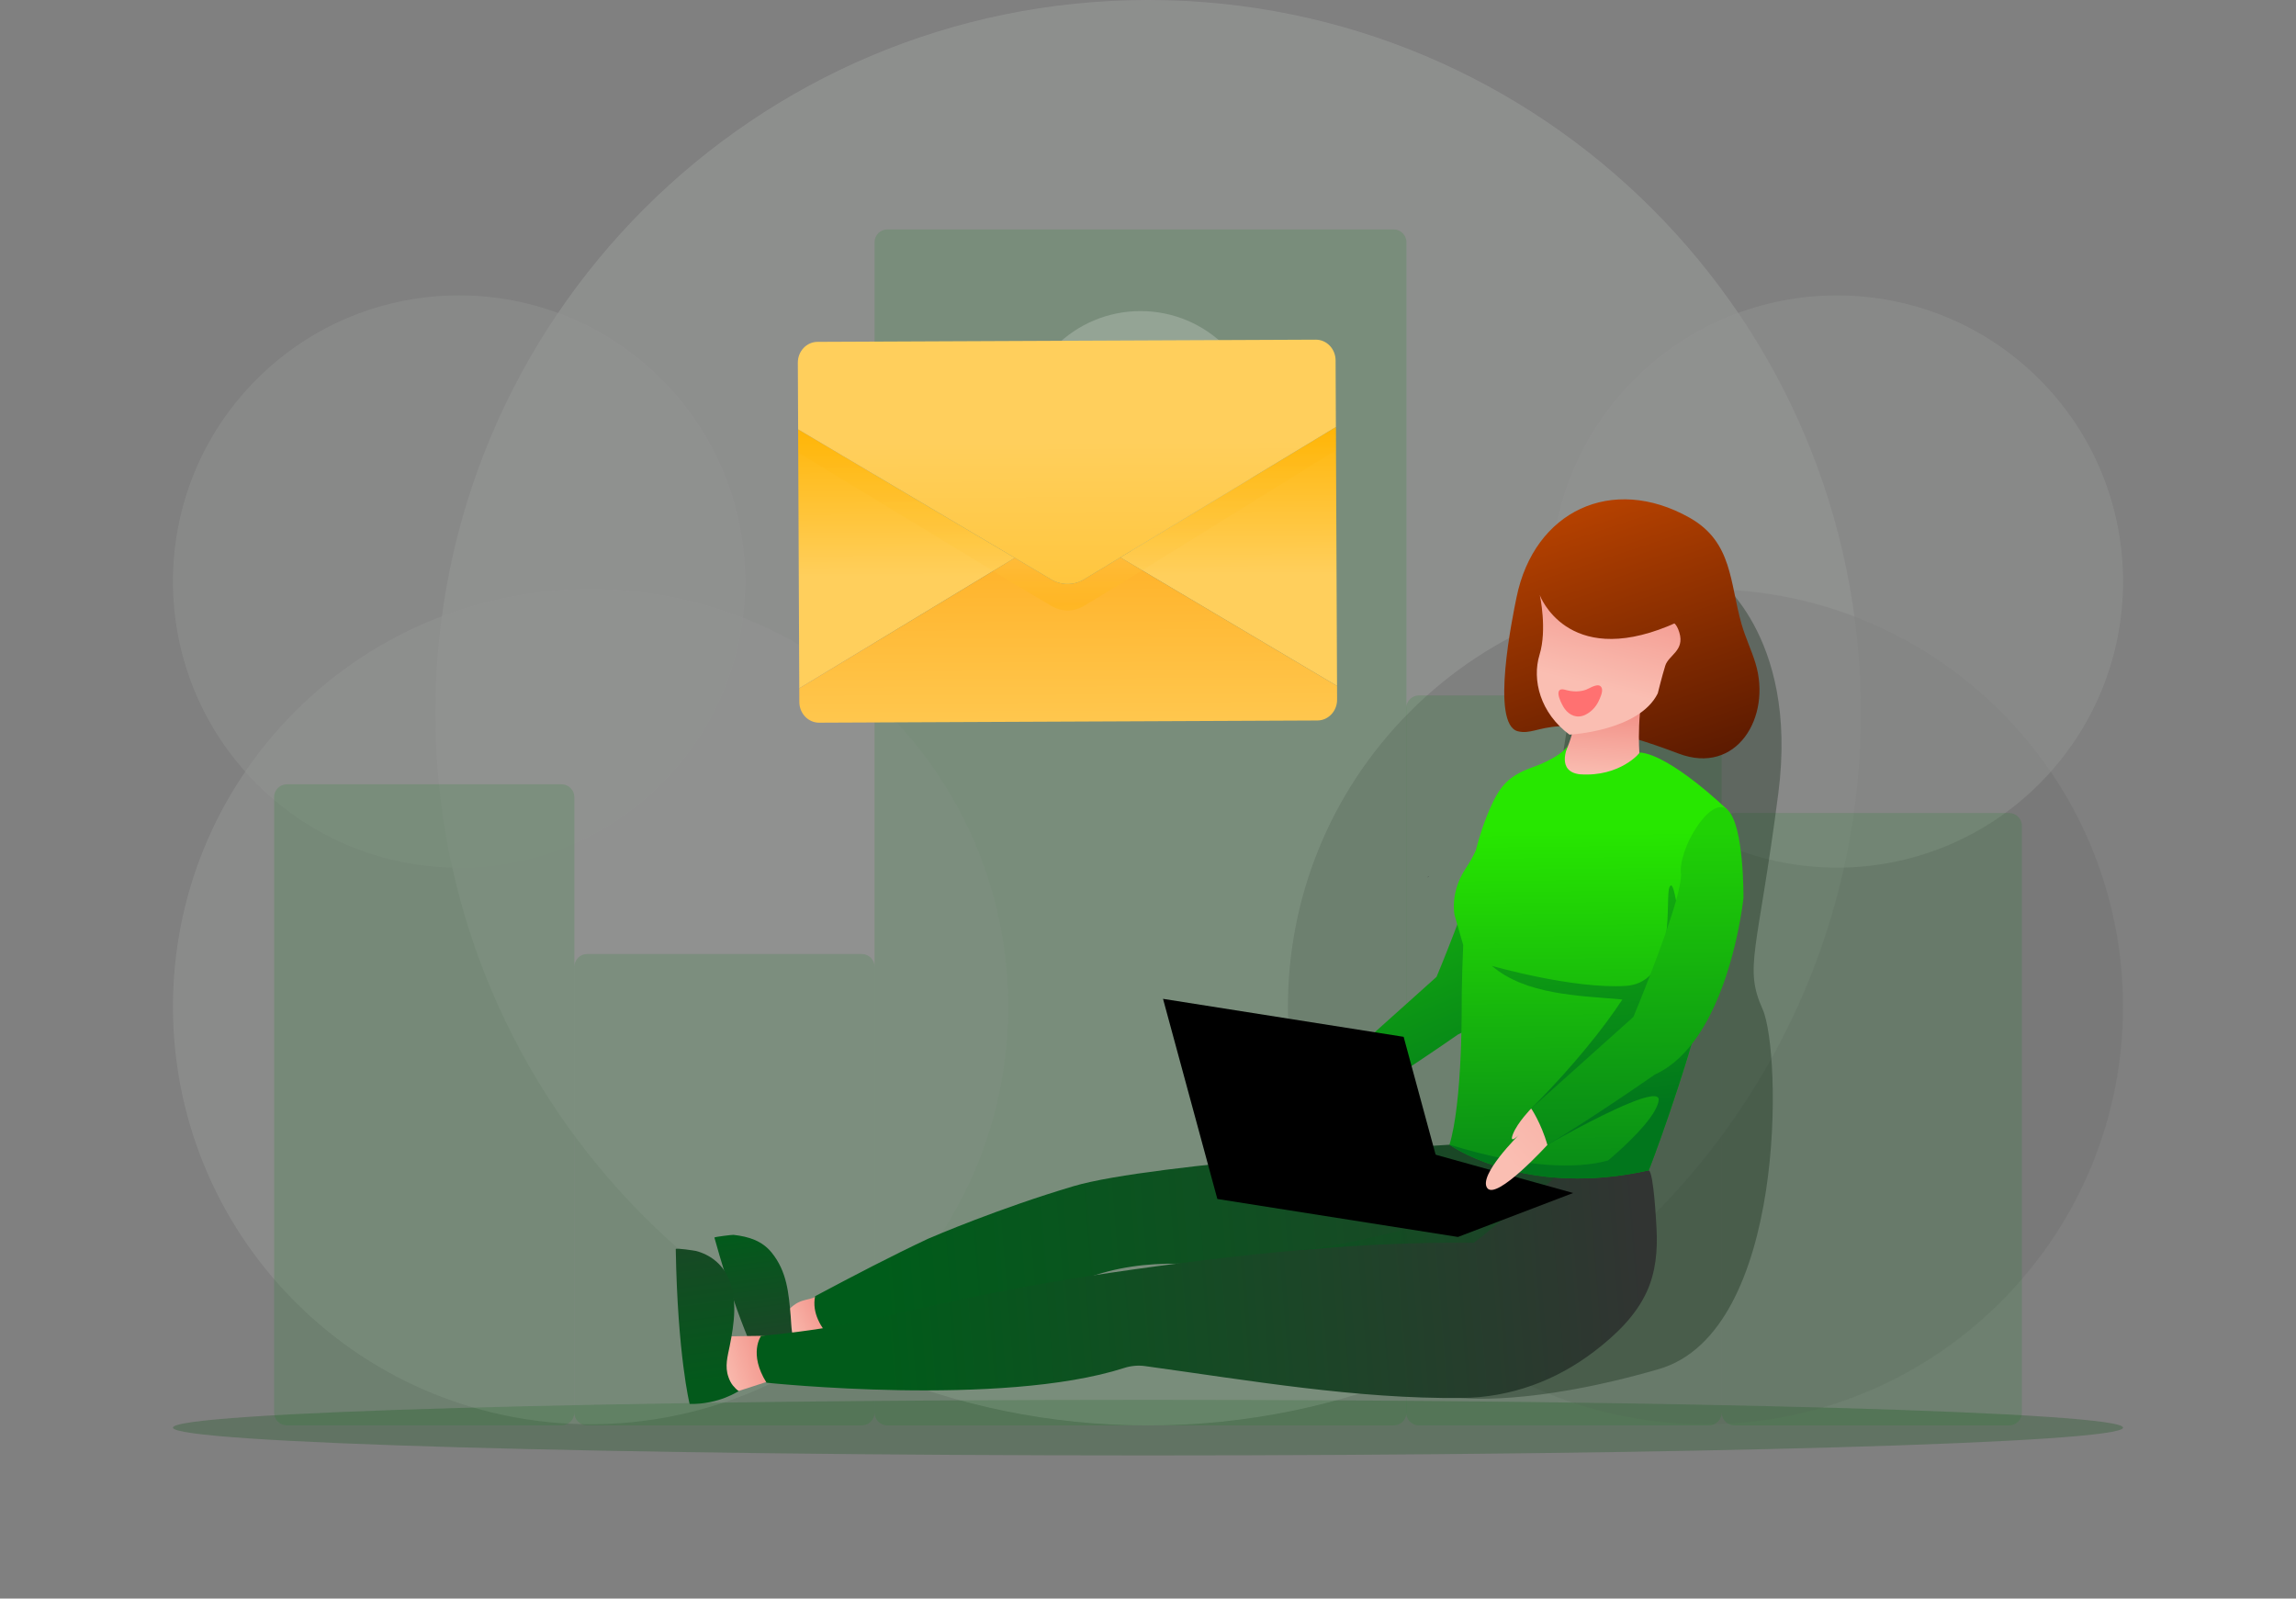 <svg width="316" height="220" viewBox="0 0 316 220" fill="none" xmlns="http://www.w3.org/2000/svg">
<rect x="0" y="0" width="316" height="220" fill="#808080" stroke="none"/>
<g opacity="0.5">
<path opacity="0.5" d="M158.002 200.303C232.116 200.303 292.197 198.59 292.197 196.477C292.197 194.364 232.116 192.65 158.002 192.65C83.888 192.65 23.807 194.364 23.807 196.477C23.807 198.59 83.888 200.303 158.002 200.303Z" fill="#044D0B"/>
<g opacity="0.3">
<path opacity="0.8" d="M158.02 196.171C212.192 196.171 256.106 152.257 256.106 98.085C256.106 43.914 212.192 0 158.02 0C103.849 0 59.935 43.914 59.935 98.085C59.935 152.257 103.849 196.171 158.02 196.171Z" fill="#F5FFF5"/>
<path opacity="0.6" d="M121.911 179.18C144.354 156.737 144.354 120.349 121.911 97.906C99.468 75.463 63.08 75.463 40.637 97.906C18.194 120.349 18.194 156.737 40.637 179.18C63.08 201.623 99.468 201.623 121.911 179.18Z" fill="#F5FFF5"/>
<path opacity="0.6" d="M275.363 179.18C297.806 156.737 297.806 120.349 275.363 97.906C252.92 75.463 216.532 75.463 194.089 97.906C171.646 120.349 171.646 156.737 194.089 179.18C216.532 201.623 252.92 201.623 275.363 179.18Z" fill="#383938"/>
<path opacity="0.5" d="M280.665 107.875C296.042 92.498 296.042 67.567 280.665 52.19C265.288 36.813 240.357 36.813 224.98 52.19C209.603 67.567 209.603 92.498 224.98 107.875C240.357 123.251 265.288 123.251 280.665 107.875Z" fill="#F5FFF5"/>
<path opacity="0.5" d="M91.021 107.872C106.398 92.495 106.398 67.564 91.021 52.187C75.644 36.81 50.714 36.81 35.337 52.187C19.96 67.564 19.96 92.495 35.337 107.872C50.714 123.248 75.644 123.248 91.021 107.872Z" fill="#F5FFF5"/>
</g>
</g>
<g opacity="0.5">
<path opacity="0.3" d="M77.281 107.939H39.49C38.515 107.939 37.724 108.729 37.724 109.705V194.403C37.724 195.378 38.515 196.168 39.49 196.168H77.281C78.256 196.168 79.047 195.378 79.047 194.403V109.705C79.047 108.729 78.256 107.939 77.281 107.939Z" fill="#068113"/>
<path opacity="0.3" d="M118.603 131.296H80.812C79.837 131.296 79.047 132.087 79.047 133.062V194.405C79.047 195.381 79.837 196.171 80.812 196.171H118.603C119.579 196.171 120.369 195.381 120.369 194.405V133.062C120.369 132.087 119.579 131.296 118.603 131.296Z" fill="#068113"/>
<path opacity="0.3" d="M191.803 31.574H122.132C121.157 31.574 120.366 32.365 120.366 33.34V194.405C120.366 195.38 121.157 196.171 122.132 196.171H191.803C192.778 196.171 193.569 195.38 193.569 194.405V33.34C193.569 32.365 192.778 31.574 191.803 31.574Z" fill="#068113"/>
<path opacity="0.3" d="M235.192 95.706H195.298C194.322 95.706 193.532 96.496 193.532 97.471V194.403C193.532 195.378 194.322 196.168 195.298 196.168H235.192C236.167 196.168 236.957 195.378 236.957 194.403V97.471C236.957 96.496 236.167 95.706 235.192 95.706Z" fill="#068113"/>
<path opacity="0.3" d="M276.514 111.892H238.723C237.748 111.892 236.957 112.683 236.957 113.658V194.405C236.957 195.38 237.748 196.171 238.723 196.171H276.514C277.489 196.171 278.28 195.38 278.28 194.405V113.658C278.28 112.683 277.489 111.892 276.514 111.892Z" fill="#068113"/>
</g>
<g opacity="0.2">
<path d="M156.969 75.859C166.095 75.859 173.493 68.461 173.493 59.335C173.493 50.209 166.095 42.812 156.969 42.812C147.843 42.812 140.445 50.209 140.445 59.335C140.445 68.461 147.843 75.859 156.969 75.859Z" fill="white"/>
</g>
<path opacity="0.3" d="M235.761 79.105C235.761 79.105 247.603 87.135 244.755 109.156C241.903 131.172 239.979 133.06 242.592 138.9C245.205 144.739 245.95 183.302 228.304 188.421C210.657 193.544 201.181 192.392 201.181 192.392L219.803 73.939L235.765 79.105H235.761Z" fill="#011A04"/>
<path d="M113.036 178.004C111.415 179.251 110.415 178.386 108.583 180.211C107.782 181.011 108.248 187.09 111.483 186.552C112.463 185.911 113.586 184.987 114.558 184.17C114.327 182.441 114.096 180.721 113.865 178.996C113.59 178.649 113.287 178.41 113.032 178L113.036 178.004Z" fill="url(#paint0_linear_2078_41244)"/>
<path d="M98.322 170.312C100.222 177.152 102.512 184.015 105.791 190.269C108.097 189.56 110.009 188.6 111.459 186.636C111.24 186.748 110.638 186.266 110.535 186.178C110.168 185.863 109.905 185.608 109.686 185.246C108.882 183.915 108.95 182.649 108.822 181.127C108.551 177.968 108.308 174.985 106.209 172.396C104.906 170.786 103.114 170.193 100.951 169.946C100.776 169.926 98.302 170.229 98.326 170.316L98.322 170.312Z" fill="url(#paint1_linear_2078_41244)"/>
<path d="M225.746 171.416C225.105 171.938 224.44 172.436 223.735 172.922C217.959 176.917 211.51 178.423 204.483 177.945C194.716 177.288 184.988 176.168 175.261 175.077C166.167 174.057 158.073 172.675 149.15 176.037C145.672 177.347 142.131 178.144 138.494 178.945C134.375 179.857 130.233 180.67 126.11 181.554C124.883 181.821 114.929 184.916 114.462 184.382C112.985 182.697 111.718 180.721 112.184 178.391C117.769 175.415 122.788 172.81 127.652 170.52C127.652 170.52 127.671 170.512 127.711 170.492C128.528 170.137 137.486 166.297 147.788 163.238C158.598 160.032 199.492 157.542 199.492 157.542L202.201 156.415C203.806 156.55 205.403 156.69 207.228 156.793C208.502 155.977 210.195 154.881 211.988 153.71L225.75 171.412L225.746 171.416Z" fill="url(#paint2_linear_2078_41244)"/>
<path style="mix-blend-mode:multiply" opacity="0.5" d="M202.858 171.034C202.858 171.034 207.861 172.376 207.698 169.835C207.63 168.795 207.602 167.696 207.598 166.76C207.59 165.633 206.463 164.856 205.407 165.254C200.751 167.007 189.49 170.907 178.822 172.042L200.727 180.933L202.858 171.03V171.034Z" fill="url(#paint3_linear_2078_41244)"/>
<path d="M205.363 115.322L204.28 114.928C204.22 118.047 200.253 128.18 198.516 132.483C198.026 133.689 197.715 134.438 197.715 134.438C192.788 138.844 185.853 145.086 183.65 147.046C183.65 147.046 184.976 148.97 185.885 152.049C189.135 150.101 192.322 148.03 195.469 145.91C197.17 144.763 198.922 143.596 200.659 142.377C200.663 142.377 200.667 142.377 200.675 142.369C202.153 141.692 203.459 140.7 204.607 139.497C206.037 138.007 207.232 136.195 208.224 134.263C211.948 127.013 212.86 118.075 212.86 118.075L205.367 115.326L205.363 115.322Z" fill="url(#paint4_linear_2078_41244)"/>
<path d="M183.65 147.042C183.65 147.042 181.782 148.942 181.148 150.539C180.515 152.14 181.993 150.647 181.993 150.647C181.993 150.647 176.317 156.235 177.599 157.992C178.878 159.749 185.885 152.045 185.885 152.045L185.737 147.571L183.65 147.038V147.042Z" fill="url(#paint5_linear_2078_41244)"/>
<path d="M105.727 183.84C105.727 183.84 101.975 183.872 100.628 183.912C100.039 183.928 97.581 190.361 101.7 191.421L105.659 190.138L106.372 185.051L105.727 183.84Z" fill="url(#paint6_linear_2078_41244)"/>
<path d="M93.004 171.91C93.255 186.541 94.912 193.217 94.912 193.217C98.967 193.305 101.7 191.417 101.7 191.417C101.572 191.504 100.923 190.751 100.847 190.652C100.584 190.309 100.393 189.919 100.254 189.513C99.732 188.027 100.138 186.7 100.433 185.222C101.05 182.151 101.56 178.698 100.186 175.75C99.334 173.926 97.736 172.675 95.8 172.165C95.645 172.125 93 171.715 93 171.906L93.004 171.91Z" fill="url(#paint7_linear_2078_41244)"/>
<path d="M232.685 71.334C232.63 71.302 232.57 71.266 232.51 71.234C221.867 65.263 211.151 70.322 208.725 82.192C208.2 84.77 205.081 99.703 208.913 100.643C212.223 101.452 213.29 96.979 231.028 103.711C239.031 106.75 243.855 98.652 241.608 91.282C241.055 89.462 240.218 87.737 239.696 85.909C238.055 80.157 238.449 74.68 232.682 71.334H232.685Z" fill="url(#paint8_linear_2078_41244)"/>
<path d="M105.5 190.294C105.5 190.294 137.761 193.712 154.723 188.266C155.659 187.964 156.647 187.876 157.619 188.011C171.911 189.983 186.725 192.548 201.181 192.397C207.909 192.325 214.171 190.023 219.489 185.936C222.373 183.721 225.113 181.12 226.651 177.766C227.882 175.077 228.148 172.062 227.993 169.142C227.949 168.306 227.595 161.291 226.914 161.072L218.624 158.403L216.13 160.402L202.858 171.042C200.261 171.006 197.329 171.026 194.043 171.13C190.816 171.229 187.251 171.405 183.327 171.691C181.873 171.795 180.376 171.914 178.818 172.05C174.827 172.396 170.509 172.843 165.84 173.416C127.417 178.129 124.138 182.068 104.755 183.849C104.755 183.849 102.974 186.259 105.5 190.298V190.294Z" fill="url(#paint9_linear_2078_41244)"/>
<path d="M217.421 92.055C217.421 92.055 217.405 104.212 213.486 105.304C213.486 105.304 218.64 112.231 225.631 103.667C225.631 103.667 225.129 97.218 226.866 92.398L217.417 92.055H217.421Z" fill="url(#paint10_linear_2078_41244)"/>
<path d="M237.74 111.438C237.74 111.438 230.005 103.945 225.723 103.559C225.723 103.559 223.006 106.953 217.449 106.562C214.195 106.204 215.684 102.842 215.848 102.539C215.266 103.523 213.808 104.32 212.852 104.794C212.346 105.049 211.821 105.268 211.291 105.459C211.283 105.463 211.279 105.467 211.271 105.467C211.183 105.499 211.1 105.531 211.012 105.559C211.012 105.559 211.004 105.559 211 105.562C208.136 106.614 206.782 107.67 205.455 110.43C204.862 111.669 204.36 112.948 203.925 114.254C203.925 114.254 203.925 114.258 203.925 114.262C203.619 115.182 203.348 116.11 203.113 117.051C202.79 117.764 202.344 118.592 201.715 119.54C199.496 122.874 200.197 125.957 200.197 125.957L201.376 130.044L201.384 130.028C201.276 132.251 201.225 134.474 201.181 136.693C201.181 136.772 201.181 136.856 201.181 136.94C201.181 138.015 201.177 139.095 201.165 140.17C201.165 140.174 201.165 140.178 201.165 140.178C201.153 141.409 201.125 142.636 201.085 143.843C201.069 144.237 201.057 144.632 201.041 145.018C200.822 150.16 200.336 154.809 199.492 157.542C199.691 157.681 207.969 163.525 222.034 161.904C223.591 161.724 225.221 161.449 226.918 161.071C226.918 161.071 226.918 161.071 226.918 161.063C226.918 161.055 226.93 161.043 226.937 161.019C226.937 161.011 226.941 161.003 226.949 160.999C226.969 160.947 227.001 160.86 227.041 160.748C227.049 160.724 227.061 160.701 227.073 160.669C227.081 160.645 227.093 160.621 227.101 160.593C227.129 160.533 227.153 160.462 227.18 160.39C227.212 160.302 227.248 160.207 227.288 160.103C227.312 160.047 227.332 159.988 227.356 159.928C227.435 159.709 227.531 159.466 227.631 159.195C227.654 159.127 227.678 159.063 227.706 158.996C227.734 158.908 227.77 158.828 227.802 158.737C227.806 158.721 227.814 158.705 227.818 158.685C227.838 158.625 227.858 158.569 227.881 158.514C227.897 158.474 227.909 158.438 227.921 158.398C227.933 158.366 227.949 158.33 227.961 158.299C227.961 158.295 227.965 158.287 227.965 158.279C228.029 158.103 228.101 157.912 228.172 157.717C228.264 157.466 228.36 157.203 228.459 156.928C228.838 155.881 229.264 154.666 229.726 153.315C230.136 152.12 230.574 150.818 231.02 149.432C231.303 148.567 231.59 147.671 231.877 146.743C231.957 146.488 232.036 146.229 232.116 145.97C232.188 145.743 232.255 145.52 232.327 145.293C232.347 145.213 232.371 145.137 232.395 145.062C232.498 144.723 232.602 144.381 232.701 144.038C232.753 143.867 232.805 143.688 232.857 143.516C232.936 143.253 233.012 142.99 233.092 142.727C233.136 142.572 233.183 142.425 233.227 142.269C233.45 141.509 233.665 140.74 233.881 139.959C233.948 139.72 234.012 139.485 234.076 139.25C234.227 138.704 234.37 138.155 234.518 137.605C234.912 136.107 235.295 134.585 235.645 133.064C235.649 133.036 235.657 133.008 235.661 132.98C235.88 132.04 236.087 131.112 236.282 130.176C236.318 130.005 236.354 129.825 236.39 129.654C237.816 122.715 238.601 116.266 237.744 111.442L237.74 111.438Z" fill="url(#paint11_linear_2078_41244)"/>
<path d="M205.69 129.782C205.742 129.802 205.921 129.87 206.208 129.973C205.993 129.91 205.818 129.846 205.69 129.782Z" fill="url(#paint12_linear_2078_41244)"/>
<path d="M196.712 120.556L196.437 120.783C196.512 120.688 196.604 120.612 196.712 120.556Z" fill="url(#paint13_linear_2078_41244)"/>
<path d="M211.936 81.942C211.936 81.942 212.956 86.634 211.888 90.108C210.821 93.581 211.988 98.138 216.011 101.106C216.011 101.106 225.587 100.628 228.16 95.425C228.16 95.425 228.734 93.087 229.192 91.617C229.65 90.147 231.897 89.558 231.128 87.044C230.359 84.531 229.116 86.029 229.116 86.029C229.116 86.029 229.017 84.121 228.802 82.515C228.587 80.906 211.94 81.946 211.94 81.946L211.936 81.942Z" fill="url(#paint14_linear_2078_41244)"/>
<path d="M211.936 81.942C211.936 81.942 215.633 91.868 229.586 86.172C243.54 80.476 220.938 78.496 220.938 78.496L211.932 81.938L211.936 81.942Z" fill="url(#paint15_linear_2078_41244)"/>
<path d="M200.659 170.237L216.513 164.186L190.963 157.072L200.659 170.237Z" fill="url(#paint16_linear_2078_41244)"/>
<path d="M200.659 170.237L167.545 165.011L160.068 137.466L193.182 142.692L200.659 170.237Z" fill="url(#paint17_linear_2078_41244)"/>
<path d="M232.203 129.961C230.881 127.304 230.526 120.508 229.77 122.098C229.12 123.464 230.841 134.355 224.531 135.582C224.285 135.629 224.03 135.665 223.755 135.681C216.533 136.147 205.328 132.929 205.328 132.929C209.96 136.904 217.202 137.024 223.289 137.553C222.623 138.561 221.922 139.561 221.205 140.533C219.146 143.321 216.951 145.906 215.107 147.958C212.605 150.742 210.741 152.551 210.741 152.551L212.976 157.554C212.976 157.554 219.696 153.69 224.229 151.834C226.603 150.862 228.375 150.44 228.284 151.4C228.216 152.101 227.75 152.965 227.085 153.877C225.129 156.554 221.464 159.589 221.317 159.717H221.313C216.951 160.9 210.135 160.8 199.496 157.534C199.695 157.673 207.973 163.517 222.038 161.896C222.317 161.864 222.603 161.828 222.89 161.788C224.185 161.613 225.527 161.374 226.922 161.063C226.922 161.063 226.929 161.031 226.937 161.011C226.937 161.008 226.941 160.996 226.949 160.988C226.969 160.936 227.001 160.852 227.045 160.741C227.053 160.717 227.065 160.689 227.077 160.661C227.089 160.633 227.101 160.609 227.109 160.581C227.133 160.514 227.157 160.45 227.188 160.374C227.22 160.287 227.256 160.191 227.296 160.087C227.32 160.032 227.34 159.972 227.364 159.912C227.447 159.693 227.539 159.45 227.635 159.179C227.658 159.111 227.686 159.048 227.71 158.98C227.742 158.896 227.774 158.809 227.806 158.725C227.81 158.709 227.818 158.689 227.822 158.673C227.846 158.617 227.862 158.562 227.885 158.502C227.897 158.466 227.913 158.422 227.925 158.386C227.933 158.367 227.941 158.347 227.949 158.327C227.953 158.311 227.961 158.303 227.965 158.287C227.965 158.283 227.965 158.275 227.969 158.267C228.037 158.088 228.105 157.9 228.176 157.705C228.268 157.454 228.363 157.191 228.463 156.917C228.499 156.817 228.539 156.713 228.575 156.61C228.921 155.638 229.312 154.527 229.73 153.304C230.14 152.109 230.574 150.806 231.028 149.42C231.307 148.551 231.594 147.655 231.885 146.735C231.96 146.48 232.044 146.221 232.124 145.962C232.196 145.739 232.263 145.512 232.335 145.285C232.355 145.209 232.383 145.134 232.403 145.054C232.506 144.715 232.61 144.373 232.709 144.03C232.765 143.859 232.813 143.684 232.865 143.509C232.944 143.246 233.02 142.983 233.1 142.716C233.144 142.564 233.191 142.413 233.235 142.258C233.454 141.497 233.673 140.728 233.888 139.951C233.952 139.712 234.02 139.477 234.088 139.238C234.239 138.693 234.382 138.147 234.526 137.597C234.92 136.095 235.299 134.578 235.657 133.056C235.661 133.028 235.669 133 235.673 132.968C235.697 132.16 235.693 131.706 235.693 131.706C235.693 131.706 233.534 132.614 232.215 129.961H232.203Z" fill="url(#paint18_linear_2078_41244)"/>
<path d="M210.741 152.555C210.741 152.555 208.873 154.455 208.24 156.052C207.606 157.654 209.084 156.16 209.084 156.16C209.084 156.16 203.408 161.748 204.69 163.505C205.969 165.262 212.976 157.558 212.976 157.558L212.828 153.085L210.741 152.551V152.555Z" fill="url(#paint19_linear_2078_41244)"/>
<path d="M237.74 111.438C235.418 109.347 230.817 117.027 231.371 120.441C231.311 123.56 227.344 133.693 225.607 137.995C225.117 139.202 224.806 139.951 224.806 139.951C219.879 144.357 212.944 150.599 210.741 152.559C210.741 152.559 212.067 154.483 212.976 157.562C216.226 155.614 219.413 153.543 222.56 151.424C224.261 150.276 226.013 149.109 227.75 147.89C227.754 147.89 227.758 147.89 227.766 147.882C229.244 147.205 230.55 146.213 231.698 145.01C233.128 143.52 234.323 141.708 235.315 139.776C239.039 132.526 239.951 123.588 239.951 123.588C239.951 123.588 240.067 113.53 237.744 111.438H237.74Z" fill="url(#paint20_linear_2078_41244)"/>
<path d="M215.083 94.867C215.254 94.879 215.422 94.935 215.593 94.979C216.469 95.214 217.473 95.234 218.329 94.903C218.835 94.708 220.086 93.84 220.445 94.672C220.656 95.162 220.213 96.102 219.998 96.54C219.612 97.333 218.963 98.006 218.162 98.385C217.067 98.902 216.023 98.476 215.342 97.54C215.015 97.09 213.816 94.895 214.999 94.863C215.027 94.863 215.055 94.863 215.083 94.863V94.867Z" fill="#FF7171"/>
<path d="M183.86 58.765L184.017 94.401L157.197 78.497L154.196 76.714L183.86 58.765Z" fill="url(#paint21_linear_2078_41244)"/>
<path d="M139.668 76.779L136.681 78.586L110.005 94.728L109.847 59.092L139.668 76.779Z" fill="url(#paint22_linear_2078_41244)"/>
<path d="M184.017 94.402L184.025 96.284C184.032 97.863 182.821 99.148 181.321 99.157L112.742 99.459C111.242 99.465 110.019 98.192 110.012 96.61L110.005 94.728L136.681 78.587L139.668 76.779L144.704 79.765C144.964 79.921 145.237 80.047 145.516 80.142C145.609 80.174 145.702 80.204 145.798 80.229C146.175 80.33 146.562 80.381 146.947 80.381C147.333 80.378 147.72 80.325 148.096 80.221C148.189 80.194 148.284 80.166 148.377 80.131C148.657 80.032 148.926 79.904 149.186 79.748L154.196 76.717L157.2 78.499L184.017 94.402Z" fill="url(#paint23_linear_2078_41244)"/>
<path d="M183.818 49.595L183.86 58.766L154.196 76.715L149.187 79.745C147.8 80.583 146.098 80.589 144.704 79.765L139.668 76.779L109.847 59.092L109.806 49.921C109.799 48.342 111.01 47.057 112.51 47.048L181.089 46.747C182.589 46.74 183.812 48.014 183.818 49.595Z" fill="url(#paint24_linear_2078_41244)"/>
<g style="mix-blend-mode:multiply" opacity="0.2">
<path d="M183.86 58.765L183.873 61.956L157.197 78.497L154.196 76.714L183.86 58.765Z" fill="url(#paint25_linear_2078_41244)"/>
<path d="M139.668 76.778L136.681 78.585L109.861 62.282L109.847 59.091L139.668 76.778Z" fill="url(#paint26_linear_2078_41244)"/>
</g>
<path style="mix-blend-mode:multiply" opacity="0.3" d="M157.198 78.498L154.21 80.35L149.2 83.38C148.508 83.798 147.741 84.008 146.972 84.014L146.949 84.014C146.179 84.015 145.411 83.811 144.717 83.4L139.681 80.414L136.678 78.588L139.665 76.781L144.701 79.767C144.961 79.922 145.234 80.049 145.513 80.143C145.605 80.176 145.699 80.206 145.794 80.231C146.172 80.332 146.559 80.383 146.944 80.382C147.329 80.38 147.716 80.327 148.093 80.222C148.186 80.196 148.28 80.167 148.374 80.132C148.653 80.033 148.923 79.906 149.182 79.749L154.192 76.719L157.197 78.5L157.198 78.498Z" fill="url(#paint27_linear_2078_41244)"/>
<defs>
<linearGradient id="paint0_linear_2078_41244" x1="115.962" y1="180.296" x2="108.177" y2="184.107" gradientUnits="userSpaceOnUse">
<stop stop-color="#F0877E"/>
<stop offset="1" stop-color="#FABEB2"/>
</linearGradient>
<linearGradient id="paint1_linear_2078_41244" x1="106.324" y1="189.002" x2="103.679" y2="169.611" gradientUnits="userSpaceOnUse">
<stop stop-color="#23402B"/>
<stop offset="1" stop-color="#025A1B"/>
</linearGradient>
<linearGradient id="paint2_linear_2078_41244" x1="225.527" y1="164.62" x2="120.629" y2="173.141" gradientUnits="userSpaceOnUse">
<stop stop-color="#22412A"/>
<stop offset="1" stop-color="#005C1A"/>
</linearGradient>
<linearGradient id="paint3_linear_2078_41244" x1="207.425" y1="172.432" x2="174.314" y2="176.751" gradientUnits="userSpaceOnUse">
<stop stop-color="#1F4329"/>
<stop offset="1" stop-color="#015B1A"/>
</linearGradient>
<linearGradient id="paint4_linear_2078_41244" x1="207.103" y1="154.095" x2="185.271" y2="100.521" gradientUnits="userSpaceOnUse">
<stop stop-color="#02781C"/>
<stop offset="1" stop-color="#20D305"/>
</linearGradient>
<linearGradient id="paint5_linear_2078_41244" x1="216.159" y1="121.895" x2="180.172" y2="153.877" gradientUnits="userSpaceOnUse">
<stop stop-color="#F0877E"/>
<stop offset="1" stop-color="#FABEB2"/>
</linearGradient>
<linearGradient id="paint6_linear_2078_41244" x1="107.923" y1="185.542" x2="98.791" y2="188.334" gradientUnits="userSpaceOnUse">
<stop stop-color="#F0877E"/>
<stop offset="1" stop-color="#FABEB2"/>
</linearGradient>
<linearGradient id="paint7_linear_2078_41244" x1="98.433" y1="190.078" x2="95.788" y2="170.687" gradientUnits="userSpaceOnUse">
<stop stop-color="#03591B"/>
<stop offset="1" stop-color="#184825"/>
</linearGradient>
<linearGradient id="paint8_linear_2078_41244" x1="228.71" y1="106.646" x2="216.075" y2="68.74" gradientUnits="userSpaceOnUse">
<stop stop-color="#5C1A00"/>
<stop offset="1" stop-color="#B94300"/>
</linearGradient>
<linearGradient id="paint9_linear_2078_41244" x1="226.296" y1="174.101" x2="121.402" y2="182.622" gradientUnits="userSpaceOnUse">
<stop stop-color="#313432"/>
<stop offset="1" stop-color="#015B1A"/>
</linearGradient>
<linearGradient id="paint10_linear_2078_41244" x1="220.406" y1="95.749" x2="219.717" y2="106.942" gradientUnits="userSpaceOnUse">
<stop stop-color="#F0877E"/>
<stop offset="1" stop-color="#FABEB2"/>
</linearGradient>
<linearGradient id="paint11_linear_2078_41244" x1="219.211" y1="169.655" x2="218.576" y2="114.165" gradientUnits="userSpaceOnUse">
<stop stop-color="#037B1B"/>
<stop offset="1" stop-color="#27E700"/>
</linearGradient>
<linearGradient id="paint12_linear_2078_41244" x1="205.997" y1="130.024" x2="205.988" y2="129.806" gradientUnits="userSpaceOnUse">
<stop stop-color="#016115"/>
<stop offset="1" stop-color="#20D105"/>
</linearGradient>
<linearGradient id="paint13_linear_2078_41244" x1="196.673" y1="120.539" x2="196.539" y2="120.809" gradientUnits="userSpaceOnUse">
<stop/>
<stop offset="1"/>
</linearGradient>
<linearGradient id="paint14_linear_2078_41244" x1="239.749" y1="79.164" x2="235.032" y2="98.272" gradientUnits="userSpaceOnUse">
<stop stop-color="#F0877E"/>
<stop offset="1" stop-color="#FABEB2"/>
</linearGradient>
<linearGradient id="paint15_linear_2078_41244" x1="230.929" y1="105.926" x2="218.293" y2="68.02" gradientUnits="userSpaceOnUse">
<stop stop-color="#5C1A00"/>
<stop offset="1" stop-color="#B94300"/>
</linearGradient>
<linearGradient id="paint16_linear_2078_41244" x1="205.355" y1="169.52" x2="201.83" y2="150.125" gradientUnits="userSpaceOnUse">
<stop/>
<stop offset="1"/>
</linearGradient>
<linearGradient id="paint17_linear_2078_41244" x1="186.948" y1="180.036" x2="174.902" y2="132.144" gradientUnits="userSpaceOnUse">
<stop/>
<stop offset="1"/>
</linearGradient>
<linearGradient id="paint18_linear_2078_41244" x1="218.509" y1="153.104" x2="212.78" y2="100.436" gradientUnits="userSpaceOnUse">
<stop stop-color="#01761C"/>
<stop offset="1" stop-color="#20D305"/>
</linearGradient>
<linearGradient id="paint19_linear_2078_41244" x1="243.251" y1="127.415" x2="207.265" y2="159.392" gradientUnits="userSpaceOnUse">
<stop stop-color="#F0877E"/>
<stop offset="1" stop-color="#FABEB2"/>
</linearGradient>
<linearGradient id="paint20_linear_2078_41244" x1="225.752" y1="169.579" x2="225.112" y2="114.09" gradientUnits="userSpaceOnUse">
<stop stop-color="#01761C"/>
<stop offset="1" stop-color="#20D205"/>
</linearGradient>
<linearGradient id="paint21_linear_2078_41244" x1="169.029" y1="79.159" x2="168.93" y2="56.358" gradientUnits="userSpaceOnUse">
<stop stop-color="#FFCF5C"/>
<stop offset="1" stop-color="#FFB300"/>
</linearGradient>
<linearGradient id="paint22_linear_2078_41244" x1="124.76" y1="79.354" x2="124.661" y2="56.55" gradientUnits="userSpaceOnUse">
<stop stop-color="#FFCF5C"/>
<stop offset="1" stop-color="#FFB300"/>
</linearGradient>
<linearGradient id="paint23_linear_2078_41244" x1="147.02" y1="108.429" x2="146.895" y2="79.459" gradientUnits="userSpaceOnUse">
<stop stop-color="#FFCF5C"/>
<stop offset="1" stop-color="#FFB52E"/>
</linearGradient>
<linearGradient id="paint24_linear_2078_41244" x1="146.814" y1="60.767" x2="147.079" y2="121.987" gradientUnits="userSpaceOnUse">
<stop stop-color="#FFCF5C"/>
<stop offset="1" stop-color="#FFB300"/>
</linearGradient>
<linearGradient id="paint25_linear_2078_41244" x1="169.06" y1="86.302" x2="168.951" y2="61.12" gradientUnits="userSpaceOnUse">
<stop stop-color="#FFCF5C"/>
<stop offset="1" stop-color="#FFB300"/>
</linearGradient>
<linearGradient id="paint26_linear_2078_41244" x1="124.79" y1="86.493" x2="124.682" y2="61.31" gradientUnits="userSpaceOnUse">
<stop stop-color="#FFCF5C"/>
<stop offset="1" stop-color="#FFB300"/>
</linearGradient>
<linearGradient id="paint27_linear_2078_41244" x1="146.88" y1="75.917" x2="146.911" y2="83.168" gradientUnits="userSpaceOnUse">
<stop stop-color="#FFCF5C"/>
<stop offset="1" stop-color="#FFB300"/>
</linearGradient>
</defs>
</svg>
